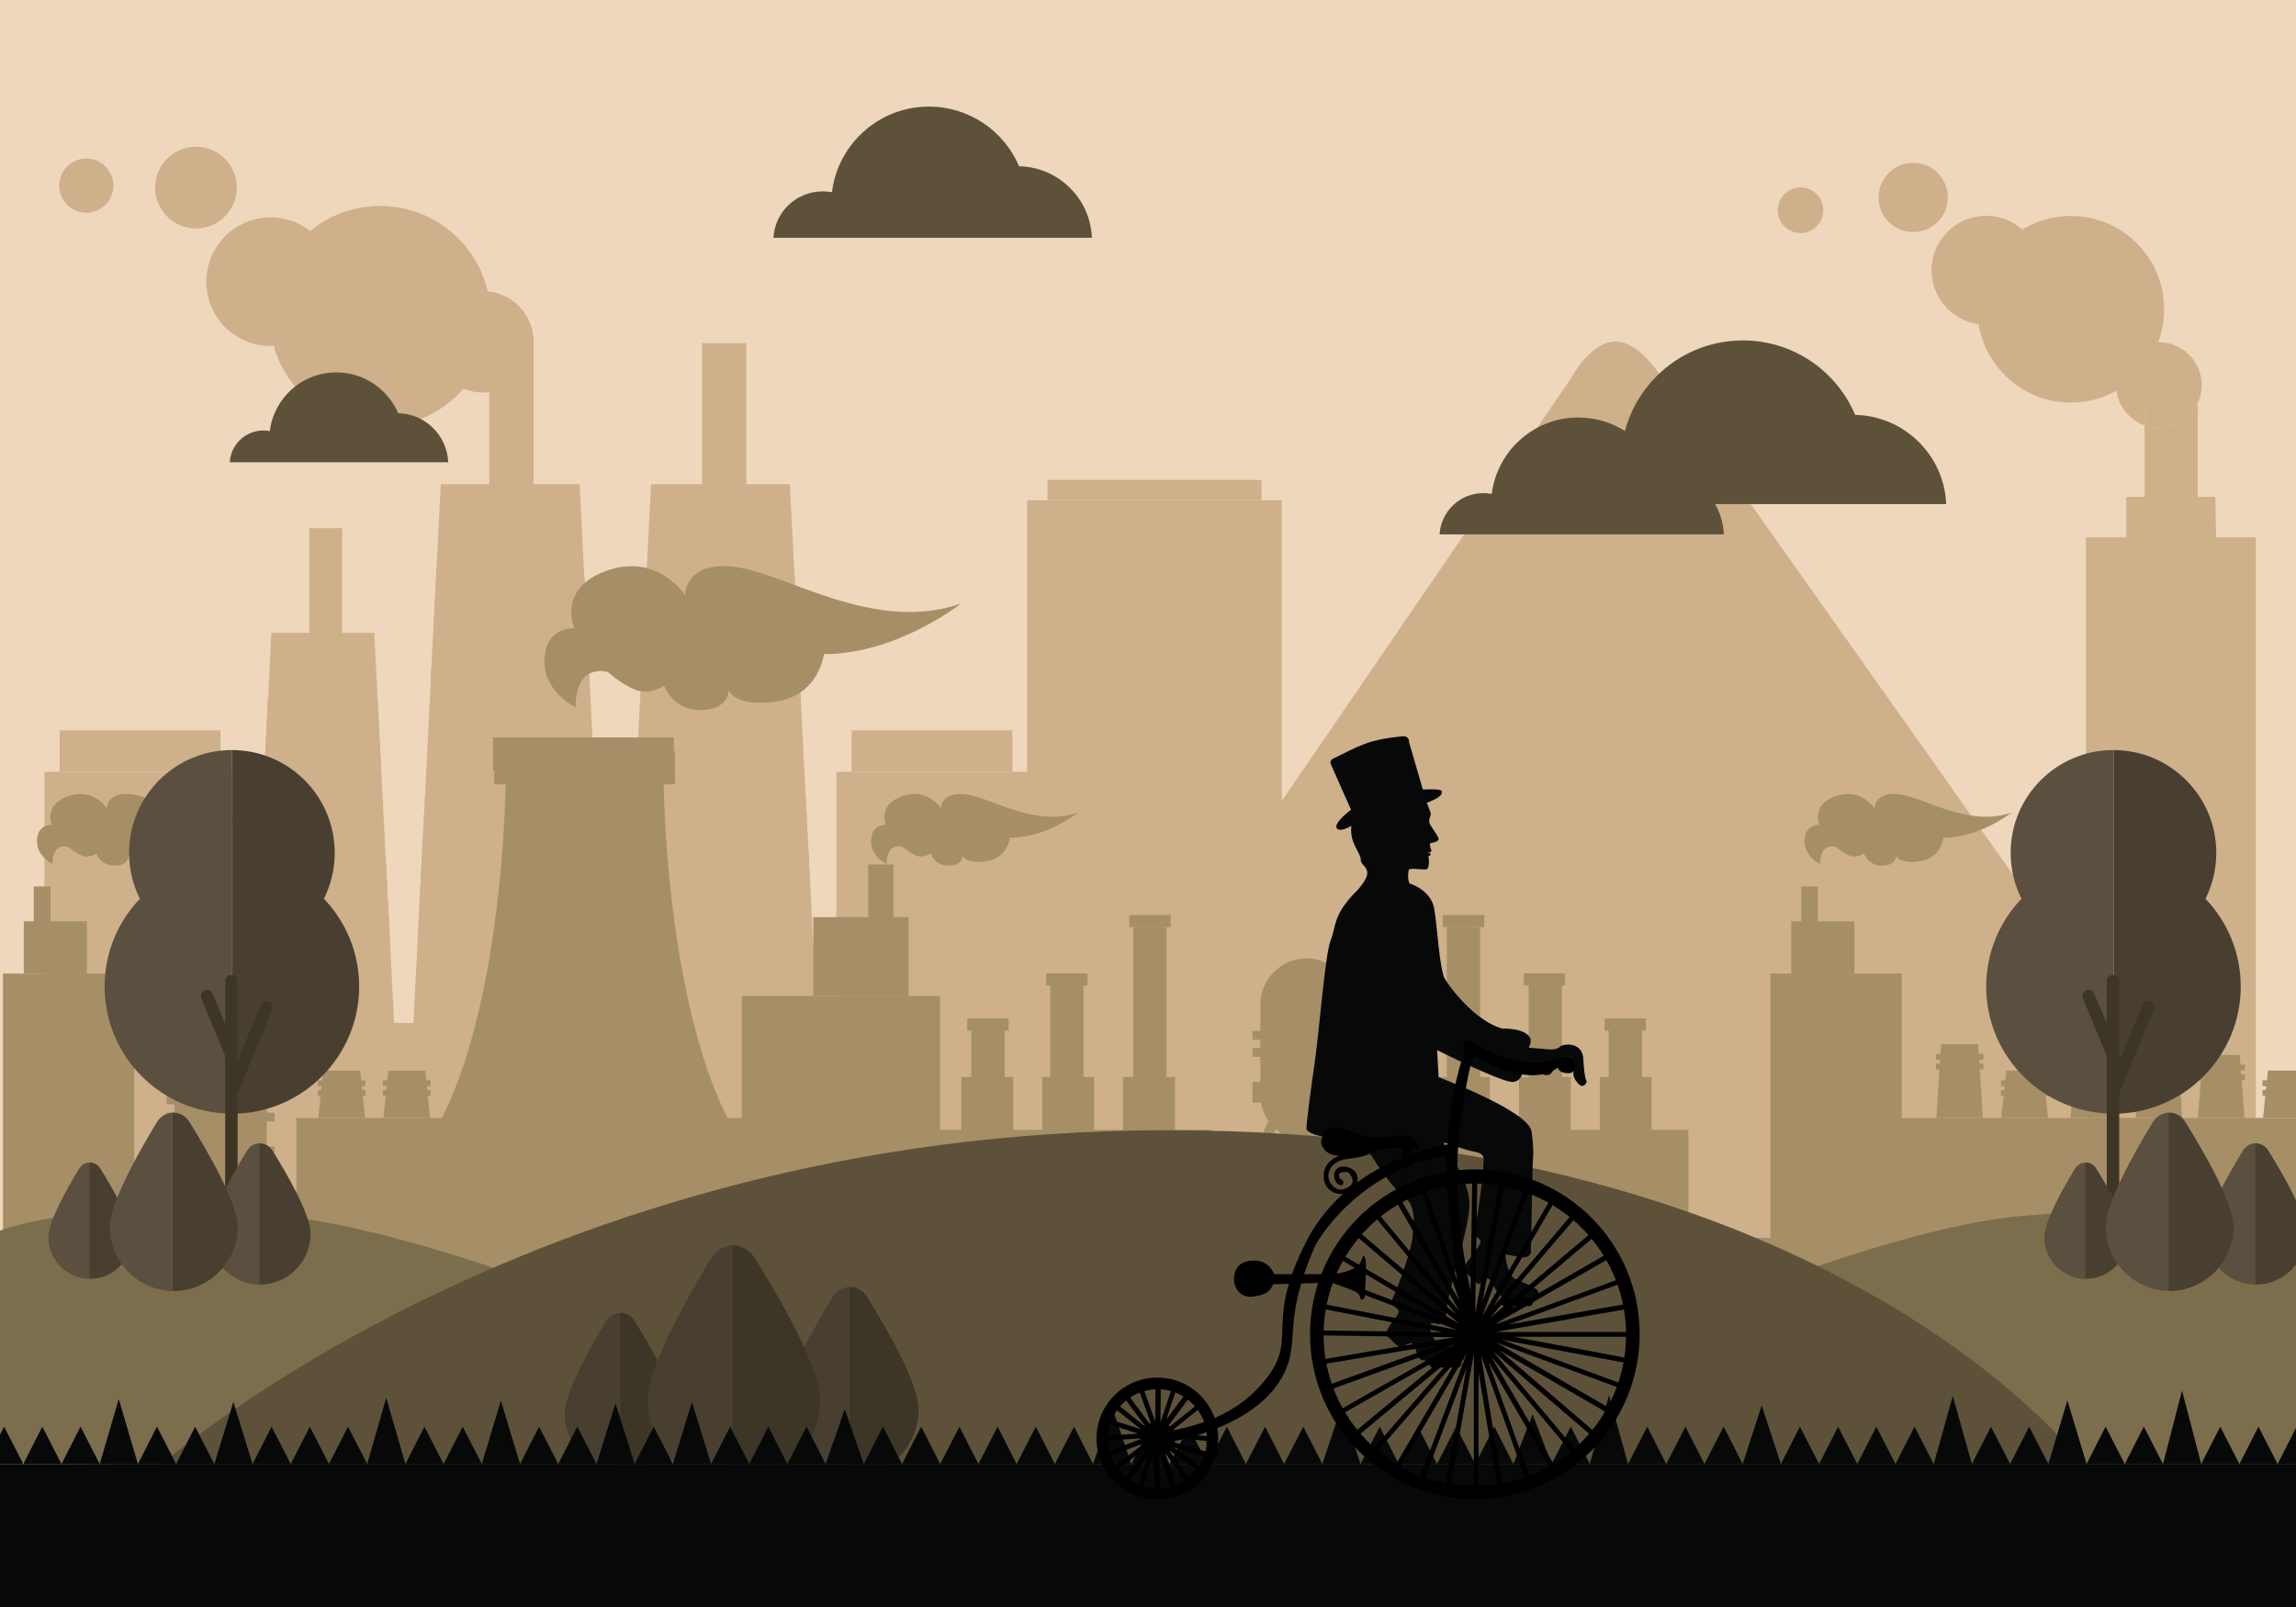<?xml version="1.0" encoding="utf-8"?>
<!-- Generator: Adobe Illustrator 19.0.0, SVG Export Plug-In . SVG Version: 6.00 Build 0)  -->
<svg version="1.1" id="Layer_1" xmlns="http://www.w3.org/2000/svg" xmlns:xlink="http://www.w3.org/1999/xlink" x="0px" y="0px"
	 width="1400px" height="980px" viewBox="0 0 1400 980" enable-background="new 0 0 1400 980" xml:space="preserve">
<g id="XMLID_1_">
	<g id="XMLID_2_">
		<defs>
			<rect id="XMLID_3_" width="1400" height="980"/>
		</defs>
		<clipPath id="XMLID_406_">
			<use xlink:href="#XMLID_3_"  overflow="visible"/>
		</clipPath>
		<g id="XMLID_4_" clip-path="url(#XMLID_406_)">
			<rect id="XMLID_391_" x="-15.1" y="-3.3" fill="#EED7BC" width="1424.9" height="997.5"/>
			<g id="XMLID_342_">
				<g id="XMLID_344_">
					<g id="XMLID_389_">
						<path id="XMLID_390_" fill="#CEB08A" d="M642.9,691.2l315.3-460.9c0,0,11.7-22.5,27.4-22c15.6,0.5,28.8,24,28.8,24L1338,689.7
							L642.9,691.2z"/>
					</g>
					<rect id="XMLID_388_" x="368.1" y="623.8" fill="#CEB08A" width="142.4" height="69.4"/>
					<g id="XMLID_382_">
						<rect id="XMLID_387_" x="428.1" y="209.3" fill="#CEB08A" width="27" height="137.1"/>
						<polygon id="XMLID_386_" fill="#CEB08A" points="379.2,645.2 499.4,645.2 481.6,295.3 397,295.3 						"/>
						<path id="XMLID_383_" fill="#CEB08A" d="M383.8,554.4h110.9l-3.5-69.4H387.4L383.8,554.4z M390.9,416.4h96.9l-3.5-69.4h-89.8
							L390.9,416.4z"/>
					</g>
					<g id="XMLID_376_">
						<rect id="XMLID_381_" x="188.6" y="322.1" fill="#CEB08A" width="20" height="101.6"/>
						<polygon id="XMLID_380_" fill="#CEB08A" points="152.3,645.2 241.4,645.2 228.2,385.9 165.5,385.9 						"/>
						<path id="XMLID_377_" fill="#CEB08A" d="M155.7,577.9H238l-2.6-51.5h-77L155.7,577.9z M160.9,475.6h71.8l-2.6-51.5h-66.6
							L160.9,475.6z"/>
					</g>
					<rect id="XMLID_375_" x="114.2" y="623.8" fill="#CEB08A" width="268.1" height="69.4"/>
					<g id="XMLID_364_">
						<rect id="XMLID_374_" x="298.3" y="209.3" fill="#CEB08A" width="27" height="137.1"/>
						<path id="XMLID_373_" fill="#CEB08A" d="M325.4,208.5c0,17-13.8,30.9-30.9,30.9c-17,0-30.9-13.8-30.9-30.9
							c0-17,13.8-30.9,30.9-30.9C311.6,177.6,325.4,191.4,325.4,208.5z"/>
						<circle id="XMLID_372_" fill="#CEB08A" cx="231.8" cy="192.9" r="67.3"/>
						<circle id="XMLID_371_" fill="#CEB08A" cx="165" cy="171.8" r="39.2"/>
						<polygon id="XMLID_370_" fill="#CEB08A" points="251,645.2 371.2,645.2 353.4,295.3 268.8,295.3 						"/>
						<path id="XMLID_367_" fill="#CEB08A" d="M255.6,554.4h110.9l-3.5-69.4H259.2L255.6,554.4z M262.6,416.4h96.9l-3.5-69.4h-89.8
							L262.6,416.4z"/>
						<circle id="XMLID_366_" fill="#CEB08A" cx="119.5" cy="114.4" r="24.9"/>
						<circle id="XMLID_365_" fill="#CEB08A" cx="52.6" cy="113.2" r="16.5"/>
					</g>
					<g id="XMLID_361_">
						<rect id="XMLID_363_" x="638.7" y="292.7" fill="#CEB08A" width="130.5" height="12.3"/>
						<rect id="XMLID_362_" x="626.3" y="305.1" fill="#CEB08A" width="155.3" height="388.2"/>
					</g>
					<g id="XMLID_358_">
						<rect id="XMLID_360_" x="519.3" y="445.4" fill="#CEB08A" width="98" height="25.2"/>
						<rect id="XMLID_359_" x="510" y="470.7" fill="#CEB08A" width="116.6" height="223.2"/>
					</g>
					<g id="XMLID_355_">
						<rect id="XMLID_357_" x="36.4" y="445.4" fill="#CEB08A" width="98" height="25.2"/>
						<rect id="XMLID_356_" x="27.1" y="470.7" fill="#CEB08A" width="116.6" height="223.2"/>
					</g>
					<g id="XMLID_345_">
						<g id="XMLID_351_">
							<path id="XMLID_354_" fill="#CEB08A" d="M1316.4,260.9c-3.1,0-6-0.5-8.7-1.5V303h32.4V247h-0.6
								C1335.1,255.3,1326.4,260.9,1316.4,260.9z"/>
							<path id="XMLID_353_" fill="#CEB08A" d="M1339.5,247c1.9-3.6,3-7.8,3-12.2c0-14.4-11.7-26.1-26.1-26.1s-26.1,11.7-26.1,26.1
								c0,11.4,7.3,21,17.4,24.6V247H1339.5z"/>
							<path id="XMLID_352_" fill="#CEB08A" d="M1339.5,247h-31.8v12.4c2.7,1,5.7,1.5,8.7,1.5C1326.4,260.9,1335.1,255.3,1339.5,247
								z"/>
						</g>
						<path id="XMLID_350_" fill="#CEB08A" d="M1319.6,188.6c0,31.4-25.5,56.9-56.9,56.9c-31.4,0-56.9-25.5-56.9-56.9
							c0-31.4,25.5-56.9,56.9-56.9C1294.1,131.7,1319.6,157.2,1319.6,188.6z"/>
						<path id="XMLID_349_" fill="#CEB08A" d="M1244.2,164.8c0,18.3-14.9,33.2-33.2,33.2c-18.3,0-33.2-14.9-33.2-33.2
							c0-18.3,14.9-33.2,33.2-33.2C1229.3,131.6,1244.2,146.4,1244.2,164.8z"/>
						<path id="XMLID_348_" fill="#CEB08A" d="M1187.7,120.4c0,11.6-9.4,21.1-21.1,21.1c-11.6,0-21.1-9.4-21.1-21.1
							c0-11.6,9.4-21.1,21.1-21.1C1178.3,99.3,1187.7,108.8,1187.7,120.4z"/>
						<circle id="XMLID_347_" fill="#CEB08A" cx="1097.9" cy="128.2" r="13.9"/>
						<polygon id="XMLID_346_" fill="#CEB08A" points="1375.5,687.9 1271.9,687.9 1271.9,327.7 1296.5,327.7 1296.5,303 1350.8,303 
							1351.3,327.7 1375.5,327.7 						"/>
					</g>
				</g>
				<rect id="XMLID_343_" x="27.1" y="658.5" fill="#CEB08A" width="1342" height="107.8"/>
			</g>
			<g id="XMLID_269_">
				<g id="XMLID_271_">
					
						<rect id="XMLID_341_" x="300.6" y="449.7" fill-rule="evenodd" clip-rule="evenodd" fill="#A68F67" width="110.3" height="20.3"/>
					<path id="XMLID_340_" fill-rule="evenodd" clip-rule="evenodd" fill="#A68F67" d="M411.7,458H301.4v20.3h6.9
						c0,0-1.5,203.3-76.4,248.2h249.2c-74.8-44.9-76.4-248.2-76.4-248.2h6.9V458z"/>
					
						<rect id="XMLID_339_" x="452.3" y="607.4" fill-rule="evenodd" clip-rule="evenodd" fill="#A68F67" width="120.9" height="160.6"/>
					<g id="XMLID_336_">
						
							<rect id="XMLID_338_" x="592.3" y="621.1" fill-rule="evenodd" clip-rule="evenodd" fill="#A68F67" width="20.3" height="54.4"/>
						
							<rect id="XMLID_337_" x="589.8" y="621.1" fill-rule="evenodd" clip-rule="evenodd" fill="#A68F67" width="25.2" height="7.4"/>
					</g>
					<g id="XMLID_333_">
						
							<rect id="XMLID_335_" x="980.9" y="621.1" fill-rule="evenodd" clip-rule="evenodd" fill="#A68F67" width="20.3" height="54.4"/>
						
							<rect id="XMLID_334_" x="978.4" y="621.1" fill-rule="evenodd" clip-rule="evenodd" fill="#A68F67" width="25.2" height="7.4"/>
					</g>
					<rect id="XMLID_332_" x="640.4" y="597.5" fill-rule="evenodd" clip-rule="evenodd" fill="#A68F67" width="20.3" height="78"/>
					<rect id="XMLID_331_" x="932.1" y="597.5" fill-rule="evenodd" clip-rule="evenodd" fill="#A68F67" width="20.3" height="78"/>
					
						<rect id="XMLID_330_" x="691" y="565.4" fill-rule="evenodd" clip-rule="evenodd" fill="#A68F67" width="20.3" height="110.1"/>
					
						<rect id="XMLID_329_" x="637.9" y="593.6" fill-rule="evenodd" clip-rule="evenodd" fill="#A68F67" width="25.2" height="7.4"/>
					
						<rect id="XMLID_328_" x="929.1" y="593.6" fill-rule="evenodd" clip-rule="evenodd" fill="#A68F67" width="25.2" height="7.4"/>
					<rect id="XMLID_327_" x="688.6" y="558" fill-rule="evenodd" clip-rule="evenodd" fill="#A68F67" width="25.2" height="7.4"/>
					
						<rect id="XMLID_326_" x="882.2" y="565.4" fill-rule="evenodd" clip-rule="evenodd" fill="#A68F67" width="20.3" height="110.1"/>
					<rect id="XMLID_325_" x="879.8" y="558" fill-rule="evenodd" clip-rule="evenodd" fill="#A68F67" width="25.2" height="7.4"/>
					<g id="XMLID_319_">
						<path id="XMLID_324_" fill-rule="evenodd" clip-rule="evenodd" fill="#A68F67" d="M134.5,623.9L134.5,623.9
							c-15.5,0-28.1,12.7-28.1,28.1v55.1c0,15.5,12.7,28.1,28.1,28.1l0,0c15.5,0,28.1-12.7,28.1-28.1V652
							C162.6,636.5,150,623.9,134.5,623.9z"/>
						
							<rect id="XMLID_323_" x="101.6" y="678.5" fill-rule="evenodd" clip-rule="evenodd" fill="#A68F67" width="65.8" height="5.4"/>
						
							<rect id="XMLID_322_" x="101.6" y="668.1" fill-rule="evenodd" clip-rule="evenodd" fill="#A68F67" width="65.8" height="5.4"/>
						<path id="XMLID_321_" fill-rule="evenodd" clip-rule="evenodd" fill="#A68F67" d="M140.2,624.4c-1.8-0.3-3.8-0.5-5.7-0.5
							c-1.9,0-3.8,0.2-5.7,0.6v15.1h11.4V624.4z"/>
						<polygon id="XMLID_320_" fill-rule="evenodd" clip-rule="evenodd" fill="#A68F67" points="167.4,699.2 101.6,699.2 
							101.6,711.8 115.9,711.8 93.9,763.6 100.8,763.6 122.8,711.8 130.8,711.8 130.8,763.6 138.2,763.6 138.2,711.8 146.2,711.8 
							168.2,763.6 175.1,763.6 153.1,711.8 167.4,711.8 						"/>
					</g>
					<g id="XMLID_313_">
						<path id="XMLID_318_" fill-rule="evenodd" clip-rule="evenodd" fill="#A68F67" d="M796.6,584.5L796.6,584.5
							c-15.5,0-28.1,12.7-28.1,28.1v55.1c0,15.5,12.7,28.1,28.1,28.1l0,0c15.5,0,28.1-12.7,28.1-28.1v-55.1
							C824.8,597.1,812.1,584.5,796.6,584.5z"/>
						
							<rect id="XMLID_317_" x="763.7" y="639.1" fill-rule="evenodd" clip-rule="evenodd" fill="#A68F67" width="65.8" height="5.4"/>
						
							<rect id="XMLID_316_" x="763.7" y="628.7" fill-rule="evenodd" clip-rule="evenodd" fill="#A68F67" width="65.8" height="5.4"/>
						<path id="XMLID_315_" fill-rule="evenodd" clip-rule="evenodd" fill="#A68F67" d="M802.3,585c-1.8-0.3-3.8-0.5-5.7-0.5
							c-1.9,0-3.8,0.2-5.7,0.6v15.1h11.4V585z"/>
						<polygon id="XMLID_314_" fill-rule="evenodd" clip-rule="evenodd" fill="#A68F67" points="829.6,659.8 763.7,659.8 
							763.7,672.4 778.1,672.4 756,724.2 762.9,724.2 785,672.4 793,672.4 793,724.2 800.3,724.2 800.3,672.4 808.3,672.4 
							830.4,724.2 837.3,724.2 815.2,672.4 829.6,672.4 						"/>
					</g>
					<polygon id="XMLID_312_" fill-rule="evenodd" clip-rule="evenodd" fill="#A68F67" points="586.2,689 563.8,689 563.8,715 
						446.8,715 446.8,726.5 446.8,769.6 738.9,769.6 738.9,726.5 738.9,689 716.5,689 716.5,656.8 684.8,656.8 684.8,689 667.1,689 
						667.1,656.8 635.5,656.8 635.5,689 617.8,689 617.8,656.8 586.2,656.8 					"/>
					<polygon id="XMLID_311_" fill-rule="evenodd" clip-rule="evenodd" fill="#A68F67" points="876.8,689 854.4,689 854.4,715 
						737.5,715 737.5,726.5 737.5,769.6 1029.5,769.6 1029.5,726.5 1029.5,689 1007.1,689 1007.1,656.8 975.5,656.8 975.5,689 
						957.8,689 957.8,656.8 926.2,656.8 926.2,689 908.5,689 908.5,656.8 876.8,656.8 					"/>
					<polygon id="XMLID_310_" fill-rule="evenodd" clip-rule="evenodd" fill="#A68F67" points="495.9,559.3 495.9,607.4 554,607.4 
						554,559.3 544.8,559.3 544.8,527.2 529.4,527.2 529.4,559.3 					"/>
					<g id="XMLID_307_">
						
							<rect id="XMLID_309_" x="1.8" y="593.7" fill-rule="evenodd" clip-rule="evenodd" fill="#A68F67" width="80.1" height="176.1"/>
						<polygon id="XMLID_308_" fill-rule="evenodd" clip-rule="evenodd" fill="#A68F67" points="20.6,540.6 20.6,561.8 14.5,561.8 
							14.5,593.7 53,593.7 53,561.8 30.8,561.8 30.8,540.6 						"/>
					</g>
					
						<rect id="XMLID_306_" x="180.7" y="681.8" fill-rule="evenodd" clip-rule="evenodd" fill="#A68F67" width="372.5" height="88"/>
					
						<rect id="XMLID_305_" x="1115.4" y="681.8" fill-rule="evenodd" clip-rule="evenodd" fill="#A68F67" width="294.9" height="88"/>
					<polygon id="XMLID_304_" fill-rule="evenodd" clip-rule="evenodd" fill="#A68F67" points="219.6,652.9 222.6,681.8 
						194.1,681.8 197.1,652.9 					"/>
					<rect id="XMLID_303_" x="193.8" y="658.8" fill-rule="evenodd" clip-rule="evenodd" fill="#A68F67" width="29" height="3.6"/>
					<rect id="XMLID_302_" x="193.8" y="664.7" fill-rule="evenodd" clip-rule="evenodd" fill="#A68F67" width="29" height="3.6"/>
					<polygon id="XMLID_301_" fill-rule="evenodd" clip-rule="evenodd" fill="#A68F67" points="259.3,652.9 262.3,681.8 
						233.8,681.8 236.8,652.9 					"/>
					<rect id="XMLID_300_" x="233.5" y="658.8" fill-rule="evenodd" clip-rule="evenodd" fill="#A68F67" width="29" height="3.6"/>
					<rect id="XMLID_299_" x="233.5" y="664.7" fill-rule="evenodd" clip-rule="evenodd" fill="#A68F67" width="29" height="3.6"/>
					<polygon id="XMLID_298_" fill-rule="evenodd" clip-rule="evenodd" fill="#A68F67" points="1206.2,636.8 1209.1,681.8 
						1180.7,681.8 1183.6,636.8 					"/>
					<rect id="XMLID_297_" x="1180.4" y="642.7" fill-rule="evenodd" clip-rule="evenodd" fill="#A68F67" width="29" height="3.6"/>
					<rect id="XMLID_296_" x="1180.4" y="648.6" fill-rule="evenodd" clip-rule="evenodd" fill="#A68F67" width="29" height="3.6"/>
					<polygon id="XMLID_295_" fill-rule="evenodd" clip-rule="evenodd" fill="#A68F67" points="1245.9,652.9 1248.8,681.8 
						1220.3,681.8 1223.3,652.9 					"/>
					<rect id="XMLID_294_" x="1220.1" y="658.8" fill-rule="evenodd" clip-rule="evenodd" fill="#A68F67" width="29" height="3.6"/>
					<rect id="XMLID_293_" x="1220.1" y="664.7" fill-rule="evenodd" clip-rule="evenodd" fill="#A68F67" width="29" height="3.6"/>
					<polygon id="XMLID_292_" fill-rule="evenodd" clip-rule="evenodd" fill="#A68F67" points="1288,644.7 1291,681.8 1262.5,681.8 
						1265.4,644.7 					"/>
					<rect id="XMLID_291_" x="1262.2" y="650.6" fill-rule="evenodd" clip-rule="evenodd" fill="#A68F67" width="29" height="3.6"/>
					<rect id="XMLID_290_" x="1262.2" y="656.5" fill-rule="evenodd" clip-rule="evenodd" fill="#A68F67" width="29" height="3.6"/>
					<polygon id="XMLID_289_" fill-rule="evenodd" clip-rule="evenodd" fill="#A68F67" points="1327.7,636.8 1330.6,681.8 
						1302.2,681.8 1305.1,636.8 					"/>
					<rect id="XMLID_288_" x="1301.9" y="639.8" fill-rule="evenodd" clip-rule="evenodd" fill="#A68F67" width="29" height="3.6"/>
					<rect id="XMLID_287_" x="1301.9" y="645.7" fill-rule="evenodd" clip-rule="evenodd" fill="#A68F67" width="29" height="3.6"/>
					<polygon id="XMLID_286_" fill-rule="evenodd" clip-rule="evenodd" fill="#A68F67" points="1365.7,643.4 1368.7,681.8 
						1340.2,681.8 1343.2,643.4 					"/>
					<rect id="XMLID_285_" x="1339.9" y="649.2" fill-rule="evenodd" clip-rule="evenodd" fill="#A68F67" width="29" height="3.6"/>
					<rect id="XMLID_284_" x="1339.9" y="655.1" fill-rule="evenodd" clip-rule="evenodd" fill="#A68F67" width="29" height="3.6"/>
					<polygon id="XMLID_283_" fill-rule="evenodd" clip-rule="evenodd" fill="#A68F67" points="1405.4,652.9 1408.4,681.8 
						1379.9,681.8 1382.9,652.9 					"/>
					<rect id="XMLID_282_" x="1379.6" y="658.8" fill-rule="evenodd" clip-rule="evenodd" fill="#A68F67" width="29" height="3.6"/>
					<rect id="XMLID_281_" x="1379.6" y="664.7" fill-rule="evenodd" clip-rule="evenodd" fill="#A68F67" width="29" height="3.6"/>
					<rect id="XMLID_280_" x="75.8" y="754.9" fill-rule="evenodd" clip-rule="evenodd" fill="#A68F67" width="121.2" height="15"/>
					
						<rect id="XMLID_279_" x="984.3" y="754.9" fill-rule="evenodd" clip-rule="evenodd" fill="#A68F67" width="121.2" height="15"/>
					<path id="XMLID_278_" fill="#A68F67" d="M351,431.3c0,0-25.9-12.2-17.3-38.1c0,0,3.6-10.1,16.5-10.1c0,0-10.8-24.5,20.1-35.2
						c30.9-10.8,47.5,15.1,47.5,15.1s-0.7-20.9,30.2-17.3c30.9,3.6,84.9,41,138.1,22.3c0,0-39.1,30.9-83.7,30.9
						c0,0-2.9,24.9-28.8,28.8c-25.9,3.8-29.2-6.7-29.2-6.7s0,12-17.3,12c-17.3,0-22.1-14.9-22.1-14.9s-9.6,6.7-19.2,1.9
						c-9.6-4.8-14.9-10.1-14.9-10.1S351,403.2,351,431.3z"/>
					<path id="XMLID_277_" fill="#A68F67" d="M540.6,526.9c0,0-12.9-6.1-8.6-18.9c0,0,1.8-5,8.2-5c0,0-5.4-12.1,10-17.5
						c15.4-5.4,23.6,7.5,23.6,7.5s-0.4-10.4,15-8.6c15.4,1.8,42.2,20.4,68.6,11.1c0,0-19.4,15.4-41.6,15.4c0,0-1.4,12.4-14.3,14.3
						c-12.9,1.9-14.5-3.3-14.5-3.3s0,6-8.6,6c-8.6,0-11-7.4-11-7.4s-4.8,3.3-9.5,1c-4.8-2.4-7.4-5-7.4-5S540.6,512.9,540.6,526.9z"
						/>
					<path id="XMLID_276_" fill="#A68F67" d="M32,526.9c0,0-12.9-6.1-8.6-18.9c0,0,1.8-5,8.2-5c0,0-5.4-12.1,10-17.5
						c15.4-5.4,23.6,7.5,23.6,7.5s-0.4-10.4,15-8.6c15.4,1.8,42.2,20.4,68.6,11.1c0,0-19.4,15.4-41.6,15.4c0,0-1.4,12.4-14.3,14.3
						c-12.9,1.9-14.5-3.3-14.5-3.3s0,6-8.6,6c-8.6,0-11-7.4-11-7.4s-4.8,3.3-9.5,1c-4.8-2.4-7.4-5-7.4-5S32,512.9,32,526.9z"/>
					<g id="XMLID_273_">
						
							<rect id="XMLID_275_" x="1079.5" y="593.7" fill-rule="evenodd" clip-rule="evenodd" fill="#A68F67" width="80.1" height="176.1"/>
						<polygon id="XMLID_274_" fill-rule="evenodd" clip-rule="evenodd" fill="#A68F67" points="1098.3,540.6 1098.3,561.8 
							1092.2,561.8 1092.2,593.7 1130.7,593.7 1130.7,561.8 1108.5,561.8 1108.5,540.6 						"/>
					</g>
					<path id="XMLID_272_" fill="#A68F67" d="M1109.8,526.9c0,0-12.9-6.1-8.6-18.9c0,0,1.8-5,8.2-5c0,0-5.4-12.1,10-17.5
						c15.4-5.4,23.6,7.5,23.6,7.5s-0.4-10.4,15-8.6c15.4,1.8,42.2,20.4,68.6,11.1c0,0-19.4,15.4-41.6,15.4c0,0-1.4,12.4-14.3,14.3
						c-12.9,1.9-14.5-3.3-14.5-3.3s0,6-8.6,6c-8.6,0-11-7.4-11-7.4s-4.8,3.3-9.5,1c-4.8-2.4-7.4-5-7.4-5S1109.8,512.9,1109.8,526.9z
						"/>
				</g>
				<rect id="XMLID_270_" x="1.8" y="754.9" fill="#A68F67" width="1408.6" height="36.3"/>
			</g>
			<rect id="XMLID_268_" x="-6" y="913" fill="#136D5D" width="1414.4" height="76.9"/>
			<path id="XMLID_263_" fill="#7C6E4D" d="M792.2,908.1c0,0,306.1-154.9,440.7-166.6c134.6-11.7,174.5,12.1,174.5,12.1l1.9,144.1
				L792.2,908.1z"/>
			<path id="XMLID_262_" fill="#7C6E4D" d="M611.6,902c0,0-307.3-149.4-442.5-160.6C34,730.1-6,753-6,753l-1.9,138.9L611.6,902z"/>
			<g id="XMLID_247_">
				<g id="XMLID_260_">
					<path id="XMLID_261_" fill="#5B4F3F" d="M141.4,457.4c-34.6,0-62.7,28.1-62.7,62.7c0,10.1,2.4,19.6,6.6,28
						c-13.3,13.9-21.5,32.8-21.5,53.5c0,42.8,34.7,77.5,77.5,77.5c0.1,0,0.2,0,0.3,0V457.4C141.7,457.4,141.5,457.4,141.4,457.4z"/>
				</g>
				<g id="XMLID_258_">
					<path id="XMLID_259_" fill="#493F30" d="M219,601.6c0-20.8-8.2-39.6-21.5-53.5c4.2-8.4,6.6-18,6.6-28
						c0-34.5-27.9-62.5-62.4-62.7v221.8C184.4,679,219,644.3,219,601.6z"/>
				</g>
				<g id="XMLID_248_">
					<g id="XMLID_255_">
						<g id="XMLID_256_">
							<path id="XMLID_257_" fill="#3D3526" d="M144.9,730.3v-132c0-2.1-1.7-3.8-3.8-3.8c-2.1,0-3.8,1.7-3.8,3.8v132H144.9z"/>
						</g>
					</g>
					<g id="XMLID_252_">
						<g id="XMLID_253_">
							<path id="XMLID_254_" fill="#3D3526" d="M164,610.7c-1.9-0.8-4.1,0.1-4.9,2l-17.1,41.3v19.7l24.1-58.1
								C166.8,613.7,165.9,611.5,164,610.7z"/>
						</g>
					</g>
					<g id="XMLID_249_">
						<g id="XMLID_250_">
							<path id="XMLID_251_" fill="#3D3526" d="M141.4,634.2L129.7,606c-0.8-1.9-3-2.8-4.9-2c-1.9,0.8-2.8,3-2,4.9l18.7,45.1V634.2z
								"/>
						</g>
					</g>
				</g>
			</g>
			<g id="XMLID_234_">
				<g id="XMLID_245_">
					<path id="XMLID_246_" fill="#5B4F3F" d="M48.3,712.6c-7.5,12.3-18.8,32.4-18.8,41.8c0,14,11.3,25.4,25.3,25.6c0,0,0.1,0,0.1,0
						v-71C52.4,708.9,49.8,710.1,48.3,712.6z"/>
				</g>
				<g id="XMLID_243_">
					<path id="XMLID_244_" fill="#493F30" d="M61.1,712.5c-1.5-2.4-4-3.6-6.5-3.6v71c0.1,0,0.1,0,0.2,0c14.1,0,25.6-11.4,25.6-25.6
						C80.3,744.9,68.8,724.8,61.1,712.5z"/>
				</g>
				<g id="XMLID_241_">
					<path id="XMLID_242_" fill="#5B4F3F" d="M150.6,701.7c-9.1,14.9-22.8,39.3-22.8,50.7c0,17,13.7,30.8,30.6,31c0,0,0.1,0,0.1,0
						v-86.2C155.5,697.2,152.4,698.7,150.6,701.7z"/>
				</g>
				<g id="XMLID_239_">
					<path id="XMLID_240_" fill="#493F30" d="M166.1,701.6c-1.8-2.9-4.8-4.4-7.9-4.4v86.2c0.1,0,0.2,0,0.2,0c17.1,0,31-13.9,31-31
						C189.4,740.9,175.4,716.5,166.1,701.6z"/>
				</g>
				<g id="XMLID_237_">
					<path id="XMLID_238_" fill="#5B4F3F" d="M95.8,684.1C84.3,703,67,733.8,67,748.2c0,21.5,17.3,38.9,38.7,39.1c0.1,0,0.1,0,0.2,0
						V678.5C102,678.5,98.1,680.4,95.8,684.1z"/>
				</g>
				<g id="XMLID_235_">
					<path id="XMLID_236_" fill="#493F30" d="M115.4,684c-2.3-3.7-6.1-5.5-10-5.5v108.8c0.1,0,0.2,0,0.3,0
						c21.6,0,39.2-17.5,39.2-39.1C144.9,733.7,127.1,702.8,115.4,684z"/>
				</g>
			</g>
			<g id="XMLID_219_">
				<g id="XMLID_232_">
					<path id="XMLID_233_" fill="#5B4F3F" d="M1288.7,457.4c-34.6,0-62.7,28.1-62.7,62.7c0,10.1,2.4,19.6,6.6,28
						c-13.3,13.9-21.5,32.8-21.5,53.5c0,42.8,34.7,77.5,77.5,77.5c0.1,0,0.2,0,0.3,0V457.4C1289,457.4,1288.9,457.4,1288.7,457.4z"
						/>
				</g>
				<g id="XMLID_230_">
					<path id="XMLID_231_" fill="#493F30" d="M1366.3,601.6c0-20.8-8.2-39.6-21.5-53.5c4.2-8.4,6.6-18,6.6-28
						c0-34.5-27.9-62.5-62.4-62.7v221.8C1331.7,679,1366.3,644.3,1366.3,601.6z"/>
				</g>
				<g id="XMLID_220_">
					<g id="XMLID_227_">
						<g id="XMLID_228_">
							<path id="XMLID_229_" fill="#3D3526" d="M1292.2,730.3v-132c0-2.1-1.7-3.8-3.8-3.8c-2.1,0-3.8,1.7-3.8,3.8v132H1292.2z"/>
						</g>
					</g>
					<g id="XMLID_224_">
						<g id="XMLID_225_">
							<path id="XMLID_226_" fill="#3D3526" d="M1311.3,610.7c-1.9-0.8-4.1,0.1-4.9,2l-17.1,41.3v19.7l24.1-58.1
								C1314.1,613.7,1313.2,611.5,1311.3,610.7z"/>
						</g>
					</g>
					<g id="XMLID_221_">
						<g id="XMLID_222_">
							<path id="XMLID_223_" fill="#3D3526" d="M1288.8,634.2L1277,606c-0.8-1.9-3-2.8-4.9-2c-1.9,0.8-2.8,3-2,4.9l18.7,45.1V634.2z
								"/>
						</g>
					</g>
				</g>
			</g>
			<g id="XMLID_206_">
				<g id="XMLID_217_">
					<path id="XMLID_218_" fill="#5B4F3F" d="M1265.3,712.6c-7.5,12.3-18.8,32.4-18.8,41.8c0,14,11.3,25.4,25.3,25.6
						c0,0,0.1,0,0.1,0v-71C1269.4,708.9,1266.8,710.1,1265.3,712.6z"/>
				</g>
				<g id="XMLID_215_">
					<path id="XMLID_216_" fill="#493F30" d="M1278.1,712.5c-1.5-2.4-4-3.6-6.5-3.6v71c0.1,0,0.1,0,0.2,0
						c14.1,0,25.6-11.4,25.6-25.6C1297.4,744.9,1285.8,724.8,1278.1,712.5z"/>
				</g>
				<g id="XMLID_213_">
					<path id="XMLID_214_" fill="#5B4F3F" d="M1367.6,701.7c-9.1,14.9-22.8,39.3-22.8,50.7c0,17,13.7,30.8,30.6,31c0,0,0.1,0,0.1,0
						v-86.2C1372.5,697.2,1369.4,698.7,1367.6,701.7z"/>
				</g>
				<g id="XMLID_211_">
					<path id="XMLID_212_" fill="#493F30" d="M1383.1,701.6c-1.8-2.9-4.8-4.4-7.9-4.4v86.2c0.1,0,0.2,0,0.2,0c17.1,0,31-13.9,31-31
						C1406.4,740.9,1392.4,716.5,1383.1,701.6z"/>
				</g>
				<g id="XMLID_209_">
					<path id="XMLID_210_" fill="#5B4F3F" d="M1312.8,684.1c-11.5,18.9-28.8,49.7-28.8,64c0,21.5,17.3,38.9,38.7,39.1
						c0.1,0,0.1,0,0.2,0V678.5C1319,678.5,1315.1,680.4,1312.8,684.1z"/>
				</g>
				<g id="XMLID_207_">
					<path id="XMLID_208_" fill="#493F30" d="M1332.4,684c-2.3-3.7-6.1-5.5-10-5.5v108.8c0.1,0,0.2,0,0.3,0
						c21.6,0,39.2-17.5,39.2-39.1C1361.9,733.7,1344.1,702.8,1332.4,684z"/>
				</g>
			</g>
			<path id="XMLID_205_" fill="#5D5239" d="M95.7,895.3c0,0,237.6-212.8,635.2-205.9c397.5,6.9,541.4,205.9,541.4,205.9l11.7,21.7
				L95.7,895.3z"/>
			<g id="XMLID_192_">
				<g id="XMLID_203_">
					<path id="XMLID_204_" fill="#493F30" d="M369.6,805.6c-10.1,16.6-25.3,43.8-25.3,56.4c0,18.9,15.2,34.3,34.1,34.5
						c0,0,0.1,0,0.1,0v-95.9C375.1,800.6,371.6,802.2,369.6,805.6z"/>
				</g>
				<g id="XMLID_201_">
					<path id="XMLID_202_" fill="#3D3526" d="M386.9,805.5c-2-3.3-5.4-4.9-8.8-4.9v95.9c0.1,0,0.2,0,0.3,0
						c19.1,0,34.5-15.4,34.5-34.5C412.9,849.2,397.2,822,386.9,805.5z"/>
				</g>
				<g id="XMLID_199_">
					<path id="XMLID_200_" fill="#493F30" d="M507.7,790.8c-12.2,20.2-30.7,53.1-30.7,68.4c0,23,18.5,41.6,41.3,41.8
						c0.1,0,0.1,0,0.2,0V784.8C514.3,784.8,510.1,786.8,507.7,790.8z"/>
				</g>
				<g id="XMLID_197_">
					<path id="XMLID_198_" fill="#3D3526" d="M528.6,790.7c-2.5-3.9-6.5-5.9-10.6-5.9v116.3c0.1,0,0.2,0,0.3,0
						c23.1,0,41.8-18.7,41.8-41.8C560.1,843.8,541.1,810.8,528.6,790.7z"/>
				</g>
				<g id="XMLID_195_">
					<path id="XMLID_196_" fill="#493F30" d="M433.7,767.1c-15.5,25.5-38.8,67.1-38.8,86.4c0,29,23.3,52.5,52.2,52.8
						c0.1,0,0.1,0,0.2,0V759.5C442.1,759.5,436.8,762,433.7,767.1z"/>
				</g>
				<g id="XMLID_193_">
					<path id="XMLID_194_" fill="#3D3526" d="M460.1,767c-3.1-5-8.3-7.5-13.4-7.5v146.9c0.1,0,0.3,0,0.4,0
						c29.2,0,52.9-23.7,52.9-52.8C499.9,834,476,792.4,460.1,767z"/>
				</g>
			</g>
			<g id="XMLID_66_">
				<g id="XMLID_190_">
					<rect id="XMLID_191_" x="-9.1" y="892.8" fill="#070909" width="1420.8" height="100.8"/>
				</g>
				<g id="XMLID_67_">
					<g id="XMLID_188_">
						<polygon id="XMLID_189_" fill="#070909" points="2.5,870 -9.1,892.8 2.5,892.8 14.2,892.8 						"/>
					</g>
					<g id="XMLID_186_">
						<polygon id="XMLID_187_" fill="#070909" points="25.8,870 14.2,892.8 25.8,892.8 37.5,892.8 						"/>
					</g>
					<g id="XMLID_184_">
						<polygon id="XMLID_185_" fill="#070909" points="49.1,870 37.5,892.8 49.1,892.8 60.8,892.8 						"/>
					</g>
					<g id="XMLID_182_">
						<polygon id="XMLID_183_" fill="#070909" points="72.4,853.2 60.8,892.8 72.4,892.8 84.1,892.8 						"/>
					</g>
					<g id="XMLID_180_">
						<polygon id="XMLID_181_" fill="#070909" points="95.7,870 84.1,892.8 95.7,892.8 107.4,892.8 						"/>
					</g>
					<g id="XMLID_178_">
						<polygon id="XMLID_179_" fill="#070909" points="119,870 107.4,892.8 119,892.8 130.7,892.8 						"/>
					</g>
					<g id="XMLID_176_">
						<polygon id="XMLID_177_" fill="#070909" points="142.3,854.9 130.7,892.8 142.3,892.8 154,892.8 						"/>
					</g>
					<g id="XMLID_174_">
						<polygon id="XMLID_175_" fill="#070909" points="165.6,870 154,892.8 165.6,892.8 177.3,892.8 						"/>
					</g>
					<g id="XMLID_172_">
						<polygon id="XMLID_173_" fill="#070909" points="188.9,870 177.3,892.8 188.9,892.8 200.6,892.8 						"/>
					</g>
					<g id="XMLID_170_">
						<polygon id="XMLID_171_" fill="#070909" points="212.2,870 200.6,892.8 212.2,892.8 223.9,892.8 						"/>
					</g>
					<g id="XMLID_168_">
						<polygon id="XMLID_169_" fill="#070909" points="235.5,852.4 223.9,892.8 235.5,892.8 247.2,892.8 						"/>
					</g>
					<g id="XMLID_166_">
						<polygon id="XMLID_167_" fill="#070909" points="258.8,870 247.2,892.8 258.8,892.8 270.5,892.8 						"/>
					</g>
					<g id="XMLID_164_">
						<polygon id="XMLID_165_" fill="#070909" points="282.1,870 270.5,892.8 282.1,892.8 293.8,892.8 						"/>
					</g>
					<g id="XMLID_162_">
						<polygon id="XMLID_163_" fill="#070909" points="305.4,854.1 293.8,892.8 305.4,892.8 317.1,892.8 						"/>
					</g>
					<g id="XMLID_160_">
						<polygon id="XMLID_161_" fill="#070909" points="328.7,870 317.1,892.8 328.7,892.8 340.4,892.8 						"/>
					</g>
					<g id="XMLID_158_">
						<polygon id="XMLID_159_" fill="#070909" points="352,870 340.4,892.8 352,892.8 363.7,892.8 						"/>
					</g>
					<g id="XMLID_156_">
						<polygon id="XMLID_157_" fill="#070909" points="375.3,855.8 363.7,892.8 375.3,892.8 387,892.8 						"/>
					</g>
					<g id="XMLID_154_">
						<polygon id="XMLID_155_" fill="#070909" points="398.6,870 387,892.8 398.6,892.8 410.3,892.8 						"/>
					</g>
					<g id="XMLID_152_">
						<polygon id="XMLID_153_" fill="#070909" points="421.9,854.9 410.3,892.8 421.9,892.8 433.6,892.8 						"/>
					</g>
					<g id="XMLID_150_">
						<polygon id="XMLID_151_" fill="#070909" points="445.2,870 433.6,892.8 445.2,892.8 456.9,892.8 						"/>
					</g>
					<g id="XMLID_148_">
						<polygon id="XMLID_149_" fill="#070909" points="468.5,870 456.9,892.8 468.5,892.8 480.1,892.8 						"/>
					</g>
					<g id="XMLID_146_">
						<polygon id="XMLID_147_" fill="#070909" points="491.8,870 480.1,892.8 491.8,892.8 503.4,892.8 						"/>
					</g>
					<g id="XMLID_144_">
						<polygon id="XMLID_145_" fill="#070909" points="515.1,859.3 503.4,892.8 515.1,892.8 526.7,892.8 						"/>
					</g>
					<g id="XMLID_142_">
						<polygon id="XMLID_143_" fill="#070909" points="538.4,870 526.7,892.8 538.4,892.8 550,892.8 						"/>
					</g>
					<g id="XMLID_140_">
						<polygon id="XMLID_141_" fill="#070909" points="561.7,870 550,892.8 561.7,892.8 573.3,892.8 						"/>
					</g>
					<g id="XMLID_138_">
						<polygon id="XMLID_139_" fill="#070909" points="585,870 573.3,892.8 585,892.8 596.6,892.8 						"/>
					</g>
					<g id="XMLID_136_">
						<polygon id="XMLID_137_" fill="#070909" points="608.3,870 596.6,892.8 608.3,892.8 619.9,892.8 						"/>
					</g>
					<g id="XMLID_134_">
						<polygon id="XMLID_135_" fill="#070909" points="631.6,870 619.9,892.8 631.6,892.8 643.2,892.8 						"/>
					</g>
					<g id="XMLID_132_">
						<polygon id="XMLID_133_" fill="#070909" points="654.9,870 643.2,892.8 654.9,892.8 666.5,892.8 						"/>
					</g>
					<g id="XMLID_130_">
						<polygon id="XMLID_131_" fill="#070909" points="678.2,858.3 666.5,892.8 678.2,892.8 689.8,892.8 						"/>
					</g>
					<g id="XMLID_128_">
						<polygon id="XMLID_129_" fill="#070909" points="701.5,870 689.8,892.8 701.5,892.8 713.1,892.8 						"/>
					</g>
					<g id="XMLID_126_">
						<polygon id="XMLID_127_" fill="#070909" points="724.8,870 713.1,892.8 724.8,892.8 736.4,892.8 						"/>
					</g>
					<g id="XMLID_124_">
						<polygon id="XMLID_125_" fill="#070909" points="748.1,870 736.4,892.8 748.1,892.8 759.7,892.8 						"/>
					</g>
					<g id="XMLID_122_">
						<polygon id="XMLID_123_" fill="#070909" points="771.4,870 759.7,892.8 771.4,892.8 783,892.8 						"/>
					</g>
					<g id="XMLID_120_">
						<polygon id="XMLID_121_" fill="#070909" points="794.7,870 783,892.8 794.7,892.8 806.3,892.8 						"/>
					</g>
					<g id="XMLID_118_">
						<polygon id="XMLID_119_" fill="#070909" points="818,857.7 806.3,892.8 818,892.8 829.6,892.8 						"/>
					</g>
					<g id="XMLID_116_">
						<polygon id="XMLID_117_" fill="#070909" points="841.3,870 829.6,892.8 841.3,892.8 852.9,892.8 						"/>
					</g>
					<g id="XMLID_114_">
						<polygon id="XMLID_115_" fill="#070909" points="864.6,870 852.9,892.8 864.6,892.8 876.2,892.8 						"/>
					</g>
					<g id="XMLID_112_">
						<polygon id="XMLID_113_" fill="#070909" points="887.9,870 876.2,892.8 887.9,892.8 899.5,892.8 						"/>
					</g>
					<g id="XMLID_110_">
						<polygon id="XMLID_111_" fill="#070909" points="911.2,870 899.5,892.8 911.2,892.8 922.8,892.8 						"/>
					</g>
					<g id="XMLID_108_">
						<polygon id="XMLID_109_" fill="#070909" points="934.5,862.4 922.8,892.8 934.5,892.8 946.1,892.8 						"/>
					</g>
					<g id="XMLID_106_">
						<polygon id="XMLID_107_" fill="#070909" points="957.8,870 946.1,892.8 957.8,892.8 969.4,892.8 						"/>
					</g>
					<g id="XMLID_104_">
						<polygon id="XMLID_105_" fill="#070909" points="981.1,850.9 969.4,892.8 981.1,892.8 992.7,892.8 						"/>
					</g>
					<g id="XMLID_102_">
						<polygon id="XMLID_103_" fill="#070909" points="1004.4,870 992.7,892.8 1004.4,892.8 1016,892.8 						"/>
					</g>
					<g id="XMLID_100_">
						<polygon id="XMLID_101_" fill="#070909" points="1027.7,870 1016,892.8 1027.7,892.8 1039.3,892.8 						"/>
					</g>
					<g id="XMLID_98_">
						<polygon id="XMLID_99_" fill="#070909" points="1051,870 1039.3,892.8 1051,892.8 1062.6,892.8 						"/>
					</g>
					<g id="XMLID_96_">
						<polygon id="XMLID_97_" fill="#070909" points="1074.2,857 1062.6,892.8 1074.2,892.8 1085.9,892.8 						"/>
					</g>
					<g id="XMLID_94_">
						<polygon id="XMLID_95_" fill="#070909" points="1097.5,870 1085.9,892.8 1097.5,892.8 1109.2,892.8 						"/>
					</g>
					<g id="XMLID_92_">
						<polygon id="XMLID_93_" fill="#070909" points="1120.8,870 1109.2,892.8 1120.8,892.8 1132.5,892.8 						"/>
					</g>
					<g id="XMLID_90_">
						<polygon id="XMLID_91_" fill="#070909" points="1144.1,870 1132.5,892.8 1144.1,892.8 1155.8,892.8 						"/>
					</g>
					<g id="XMLID_88_">
						<polygon id="XMLID_89_" fill="#070909" points="1167.4,870 1155.8,892.8 1167.4,892.8 1179.1,892.8 						"/>
					</g>
					<g id="XMLID_86_">
						<polygon id="XMLID_87_" fill="#070909" points="1190.7,851.3 1179.1,892.8 1190.7,892.8 1202.4,892.8 						"/>
					</g>
					<g id="XMLID_84_">
						<polygon id="XMLID_85_" fill="#070909" points="1214,870 1202.4,892.8 1214,892.8 1225.7,892.8 						"/>
					</g>
					<g id="XMLID_82_">
						<polygon id="XMLID_83_" fill="#070909" points="1237.3,870 1225.7,892.8 1237.3,892.8 1249,892.8 						"/>
					</g>
					<g id="XMLID_80_">
						<polygon id="XMLID_81_" fill="#070909" points="1260.6,854 1249,892.8 1260.6,892.8 1272.3,892.8 						"/>
					</g>
					<g id="XMLID_78_">
						<polygon id="XMLID_79_" fill="#070909" points="1283.9,870 1272.3,892.8 1283.9,892.8 1295.6,892.8 						"/>
					</g>
					<g id="XMLID_76_">
						<polygon id="XMLID_77_" fill="#070909" points="1307.2,870 1295.6,892.8 1307.2,892.8 1318.9,892.8 						"/>
					</g>
					<g id="XMLID_74_">
						<polygon id="XMLID_75_" fill="#070909" points="1330.5,848 1318.9,892.8 1330.5,892.8 1342.2,892.8 						"/>
					</g>
					<g id="XMLID_72_">
						<polygon id="XMLID_73_" fill="#070909" points="1353.8,870 1342.2,892.8 1353.8,892.8 1365.5,892.8 						"/>
					</g>
					<g id="XMLID_70_">
						<polygon id="XMLID_71_" fill="#070909" points="1377.1,870 1365.5,892.8 1377.1,892.8 1388.8,892.8 						"/>
					</g>
					<g id="XMLID_68_">
						<polygon id="XMLID_69_" fill="#070909" points="1400.4,870 1388.8,892.8 1400.4,892.8 1412.1,892.8 						"/>
					</g>
				</g>
			</g>
			<g id="XMLID_5_">
				<path id="XMLID_65_" fill="#070909" d="M823.8,493.8l-12.2-27.5c0,0-1.5-2.6,1.9-4c3.4-1.4,11.1-6,20.2-9.2
					c9.1-3.2,21.8-4.1,21.8-4.1s3.7-0.5,3.7,3.7l8.4,28.8c0,0,11.6-0.8,11.6,1.1c0,1.9-0.3,3.5-9.2,7c0,0,2.5,6,2.5,6.8
					c0,0.8-1.6,3.7-0.8,5.7c0.8,2.1,6.4,9.1,5.4,10c-1,1,0,1-5.3,2.3c0,0,0.3,3.2,0.9,3.7c0.6,0.6-0.5,1.6-0.5,1.6h-2.1
					c0,0,1.6,0.2,1.9,0.6c0.3,0.3,0.6,1.2-0.2,1.5c-0.8,0.3-0.8,0.1-0.8,0.1s1.3,8-1.5,8.3c-2.8,0.2-9.7-1-10.4,0.2
					c-0.7,1.2-0.8,8,0.8,8.5c1.6,0.5,12.7,4.6,14.6,15.1c1.9,10.5,3.2,37.2,6.5,42.9c3.3,5.7,18.4,25.6,35,30.4c0,0,13.5-0.7,17,5.6
					c1.2,2.2-0.8,6-0.8,6l12.9,1.1c0,0,4.2,0.2,6.2-1.7c2-2,14.2-3.2,14.2,8.3c0,0,0.5,11.3,2.1,12.9c0,0-1.6,4.9-5,1.6
					c-3.3-3.3-3.3-6.3-3.3-6.3s3.4-15.6-8.9-8.8c0,0-2.1,3.7-2.9,5.6c-0.7,1.9-2.1,5.3-6.8,3.6c-4.7-1.7-9.1-7.2-10.4-5.9
					c-1.3,1.3-1.3,10-7.8,10.5c-6.6,0.5-46.2-19.4-46.2-19.4l0.9,16.5c0,0,54.9,20.6,56.7,33.1c1.8,12.5,0.7,19,0.7,19
					s-1.1,50.6-1.1,53.4c0,0,1,5.7-7.3,4.1c-8.3-1.6-8.3-1.6-8.3-1.6s1,12.1,5.3,14.6c4.3,2.5,14.9,5.6,14.9,8.6c0,3,0,3,0,3
					s-19.3,0.7-21.6,0c-2.3-0.7-6.1-6.9-7.6-10c-1.5-3.1-4.8,0.2-6.2,1.6c0,0-1,1.1-2.7-0.6c-1.7-1.7-7.1-7-7.1-7s-0.9-2.2,2.8-7
					c3.7-4.9,8.3-10.4,6.8-12c-1.5-1.5-4.2-1.7-2.9-7.7c1.3-6,6.1-38.7,4.8-43c0,0-0.4-2.2-5.1-3c-4.7-0.7-18.5-5.6-18.5-5.6
					s-1,0.3,1.1,3.5c2,3.2,14.1,20.2,14.1,34.2c0,14-11.4,47.5-13.6,61.9c0,0,0.2,11.2-5.5,11.2c0,0-4.9-2.3-4.9,1.3
					c0,3.6,2.3,10.4,7.8,11.4c5.5,1.1,13.1,1.7,13.1,8.7c0,0-24.7,2.2-26.9,0c-2.2-2.2-3.2-10.4-6.1-9.8c-3,0.6-4.2,3.1-5.4,3.1
					c-1.2,0-8.3-7.2-8.3-7.2s-1.9-0.4,0-4.6c1.9-4.2,8.4-9.5,6.1-11.9c-2.3-2.3-4.9-3.8-2.3-8.7c2.5-4.9,11.4-29.9,11.4-36.7
					c0-6.8,3.4-17.2-6.4-24.6c-9.8-7.4-24.3-33.2-25.7-34.6c0,0-3.8-1.5-9.8,0c-5.9,1.5-22.9-2.1-22.9-5.7c0-3.6,2.8-25,5.3-42.2
					c2.5-17.2,6.1-64.4,9.5-72.7c3.4-8.3,1.2-15.4,15.5-29.7c0,0,6.8-6.8,6.8-11.2c0-4.5-4-4.7-4-8.5s-7-10-5.7-20.4
					c0,0-7.6,4.7-9.1,1.1C813.7,501.3,823.8,493.8,823.8,493.8z"/>
				<g id="XMLID_62_">
					<path id="XMLID_35_" d="M901.7,912.4l-20.8-3.3l13.2-74.7l-26.9,71.4l-18-9.4l39.5-67.6L836.5,889l-12.1-14.4l60.2-50
						L815.4,864l-7.6-18.6l69.8-25.3l-74.9,12.5v-21.3l77,1.1L803,797.5l6-19.7l69.9,26.4l-64.9-38.1l10.8-16.6l1.6,1l0.6-0.7
						l60.9,51.8l-53-63.7l16.7-10.9l38.3,66.3l-25-72l18.7-5l13,76.4l1.2-78.1l20.4,2.3L904,793.5l27.7-74.4l17.9,10.8l-38.7,66.5
						l50.2-58.9l14.1,14.1l-58.9,49.6l68-39.1l7.3,19.4l-71.6,26.2l75.6-13.2v20.7h-72.7l71.6,13.4l-2.8,19.4l-79.2-29.2l71.8,41.6
						L973.3,878l-63-53.9l52.5,62.5l-15.8,11.9l-39.4-67.9l26.6,74l-20.6,5l-12-72.4V912.4z M884.4,906.7l14.3,2.2v-83.4
						L884.4,906.7z M903,826.4l13.1,79.5l14.2-3.5L903,826.4z M853.4,895.2l12.2,6.3l28.9-76.6L853.4,895.2z M909.4,827.5l38.6,66.5
						l10.5-8L909.4,827.5z M828.6,875.1l7.9,9.4l49.4-56.9L828.6,875.1z M914.5,823.6l58.1,49.8l7.4-11.8L914.5,823.6z M811.8,847.2
						l5.1,12.6l70-39.8L811.8,847.2z M916.1,817.1l73.1,26.9l1.9-12.9L916.1,817.1z M805.8,814.4v14.7l81-13.6L805.8,814.4z
						 M898.2,818.7l0.7,0.2l1.4-0.1l-0.8-2.3L898.2,818.7z M893.7,815.6l0.1,0.4l0.7-0.4L893.7,815.6z M898.9,815l0.7,0.9l0.9-0.4
						l-0.9-0.5l-0.3,0.3L898.9,815z M896.7,813.3l-0.1,1.1l1-0.6l-0.2-0.2L896.7,813.3z M905.9,813.3l0.7,0.2l0-0.4L905.9,813.3z
						 M901.2,812.9h2.5l-0.2-0.8l-0.3,0.2l-0.8-1.1l0,0l-1.3-0.9l-0.2,0.6l-1.8-0.5L901.2,812.9z M894.8,812.3l1.2,0.2l-0.9-0.8
						L894.8,812.3z M911.8,812.3h80.7v-14.1L911.8,812.3z M806.8,795.2l81.5,15.8l-77.3-29.3L806.8,795.2z M982.6,766.6l-72.3,41.6
						l77.3-28.3L982.6,766.6z M818.3,765.2l71.4,42l-63.5-54.1L818.3,765.2z M961.2,742l-52.7,61.8l62.1-52.3L961.2,742z
						 M933.3,723.6l-29.5,79.1l41.8-71.7L933.3,723.6z M900.8,718.1l-1.3,83l15.2-81.5L900.8,718.1z M839.3,738.7l50.6,60.9
						l-39.4-68.2L839.3,738.7z M868.8,723.5l25.4,73.4l-13-76.7L868.8,723.5z"/>
				</g>
				<g id="XMLID_54_">
					<path id="XMLID_16_" d="M899.3,713.1c-55.5,0-100.5,45-100.5,100.5c0,55.5,45,100.5,100.5,100.5c55.5,0,100.5-45,100.5-100.5
						C999.8,758.1,954.8,713.1,899.3,713.1z M899.3,906.2c-50.9,0-92.2-41.3-92.2-92.2c0-50.9,41.3-92.2,92.2-92.2
						c50.9,0,92.2,41.3,92.2,92.2C991.5,864.9,950.3,906.2,899.3,906.2z"/>
				</g>
				<circle id="XMLID_51_" cx="900.2" cy="814.2" r="9.9"/>
				<path id="XMLID_48_" d="M891.2,831.3c0,1.5-1.2,2.7-2.7,2.7h-14.6c-1.5,0-2.6-1.2-2.6-2.7l0,0c0-1.5,1.2-2.6,2.6-2.6h14.6
					C890,828.6,891.2,829.8,891.2,831.3L891.2,831.3z"/>
				<path id="XMLID_45_" d="M934.8,793.9c0,1.5-1.2,2.6-2.6,2.6h-14.6c-1.5,0-2.7-1.2-2.7-2.6l0,0c0-1.5,1.2-2.7,2.7-2.7h14.6
					C933.7,791.2,934.8,792.4,934.8,793.9L934.8,793.9z"/>
				<polygon id="XMLID_42_" points="882.2,829.7 895,816.9 897.1,819 885.7,830.5 				"/>
				<polygon id="XMLID_39_" points="904.4,810 920.5,794.1 923.1,796.8 908.8,810.9 				"/>
				<path id="XMLID_36_" d="M893.3,639.5c0,0-10.5,31.4-10.5,58.4c0,0-59.8,8-85.9,58.5c-26.1,50.6-5.7,58.8-23.8,83
					c-18.1,24.2-43.6,30.5-64.2,34v6.7c0,0,56.6-7.2,74.1-42.6c9.9-20-1.3-31.8,19.1-78.2c0,0,23.8-44.5,79.5-54.7
					c0,0,3.9,91.8,15.5,105.7l5-1.1c0,0-19.2-63.8-11.9-121.1c0,0,4.5-36.9,8.6-44.2c0,0,32.7,20.8,51.1,7.2c0,0,0.4,3.4,6.5,3.4
					c6,0,4.8-8.6,0.3-10.2c-4.5-1.6-12.4,7.1-31.9,2.5c-15.9-3.7-27.3-11.2-27.3-11.2s-2.5-2.2-3.7-1.1
					C892.7,635.6,890.8,637.1,893.3,639.5z"/>
				<path id="XMLID_25_" d="M810.6,777h-33.7c0,0-2.7-8.3-12.2-8.3c-9.5,0-12.3,5.9-12.3,11.3c0,5.5,4,11.7,11.5,10.7
					c7.5-1,10.3-2.6,12.4-7.5l35.1-1c0,0,18.2,3.2,18.2,10.1c0,0,2.7,1,2.7-2.7c0-3.7,1.4-21,0-22.4c0,0-0.7-3.6-2.1,1.2
					C828.8,773.3,819.5,777,810.6,777z"/>
				<path id="XMLID_20_" d="M855.3,700c0,0-2.7,6.4,3.3,6.4c0,0,3.2-0.3,1.6-5.7c0,0,5.4,1.3,4.8-1.4c-0.6-2.7-3.7-7.9-12.9-6.7
					c-9.2,1.3-18.6,1.4-24-0.8c-5.4-2.2-20.5-10.2-22.6,4.9c0,0,1.3,8.1,11.1,8.1c0,0-10.5,3.3-9.4,13.8
					c1.1,10.5,13.4,11.4,17.6,7.2c4.2-4.2,4.9-12.2-3.7-14.2c-8.6-1.9-9.4,8-4.9,10.7c0,0,2.6,1.5,2.9-0.8c0.2-2.3-1.6-2.3-1.6-2.3
					s-4.5-5.2,4.4-4.4c0,0,5.8,5.3,1,8.6c-4.8,3.3-8.9,2.7-11.9-2.5c-3-5.2,0.6-13.2,11-14.2c10.3-1,15.7-3.9,17-5.2
					C840.4,700.1,855.3,700,855.3,700z"/>
				<g id="XMLID_12_">
					<path id="XMLID_13_" d="M705.7,840.1c-20.5,0-37.1,16.6-37.1,37.1c0,20.5,16.6,37.1,37.1,37.1c20.5,0,37.1-16.6,37.1-37.1
						C742.8,856.7,726.2,840.1,705.7,840.1z M705.8,907.6c-16.7,0-30.2-13.5-30.2-30.2c0-16.7,13.5-30.2,30.2-30.2
						c16.7,0,30.2,13.5,30.2,30.2C736,894.1,722.5,907.6,705.8,907.6z"/>
				</g>
				<circle id="XMLID_9_" cx="705.9" cy="877.5" r="10.6"/>
				<g id="XMLID_6_">
					<path id="XMLID_21_" d="M704.7,912.1l-1.4-24.8l-8.1,24.4l-11.8-6.9l17.2-23.1l-23.1,17.6l-5.1-13.1l24.6-9.1l-27.6,1.7
						l3.8-14.3l22.5,7.1l-19.1-15.1l8.3-8.3l1.1,1.1l0.6-0.4l16,21.5l0,0l-9.4-26.2l14.6-1.3l-0.2,24.5l8.1-24.2l11.1,7l-15.1,20.2
						l0.4,0.5l20.3-16.3l7.9,16l-18.3,3.9l16.7,1.6l1.1,13.6l-24.1-7l19.8,14l-10.3,10.3l-14.8-21.1l7.7,23.7L704.7,912.1z
						 M706.1,883.3l1.4,25.2l6.3-1.2L706.1,883.3z M687.8,904l5.7,3.3l6.6-19.9L687.8,904z M712.8,884.4l12.5,17.8l5.3-5.3
						L712.8,884.4z M676.3,888l2.5,6.6L698,880L676.3,888z M709.8,877.8l26.3,7.7l-0.5-6.8l-24-2.2l-0.1-1.5l-0.4,0.3l-2.1-3.2
						l-0.7,2.1h-3.9l0-1.5l-1.1,1.1l0.6,0.5l-1,1.9l0.8-0.6v3l1,0.2l-0.3-0.9l2.6-1.5l1.3,1.4l1.6,2.3V877.8z M700.8,876.4v1.4
						l1.3-1L700.8,876.4z M675.2,868.3l-1.9,7.3l20.9-1.3L675.2,868.3z M731.1,859.2L714,873l21.6-4.6L731.1,859.2z M681.1,856.3
						l17.6,13.9l-13.4-18L681.1,856.3z M697.2,846.8l7.2,20.1l0.2-20.8L697.2,846.8z M717.1,847.7l-6,18l11.1-14.8L717.1,847.7z"/>
				</g>
			</g>
		</g>
	</g>
	<path id="XMLID_266_" fill="#5D5239" d="M1186.7,307.4H944.5c1.2-19.7,17.5-35.3,37.5-35.3c2.4,0,4.7,0.2,6.9,0.6
		c4.6-36.7,35.9-65.1,73.8-65.1c30.8,0,57.2,18.7,68.5,45.4C1161.2,253.7,1185.5,277.6,1186.7,307.4z"/>
	<path id="XMLID_7_" fill="#5D5239" d="M1051.1,325.9H877.8c0.8-14.1,12.5-25.2,26.8-25.2c1.7,0,3.4,0.2,5,0.5
		c3.3-26.3,25.7-46.6,52.8-46.6c22,0,41,13.4,49,32.5C1032.9,287.4,1050.3,304.5,1051.1,325.9z"/>
	<path id="XMLID_8_" fill="#5D5239" d="M665.8,145H471.6c0.9-15.8,14-28.3,30.1-28.3c1.9,0,3.8,0.2,5.6,0.5
		C510.9,87.8,536,65,566.4,65c24.7,0,45.9,15,55,36.4C645.4,101.9,664.9,121.1,665.8,145z"/>
	<path id="XMLID_10_" fill="#5D5239" d="M273.3,281.9H140.1c0.6-10.8,9.6-19.4,20.6-19.4c1.3,0,2.6,0.1,3.8,0.4
		c2.5-20.2,19.7-35.8,40.6-35.8c16.9,0,31.4,10.3,37.7,24.9C259.3,252.3,272.6,265.5,273.3,281.9z"/>
</g>
</svg>
